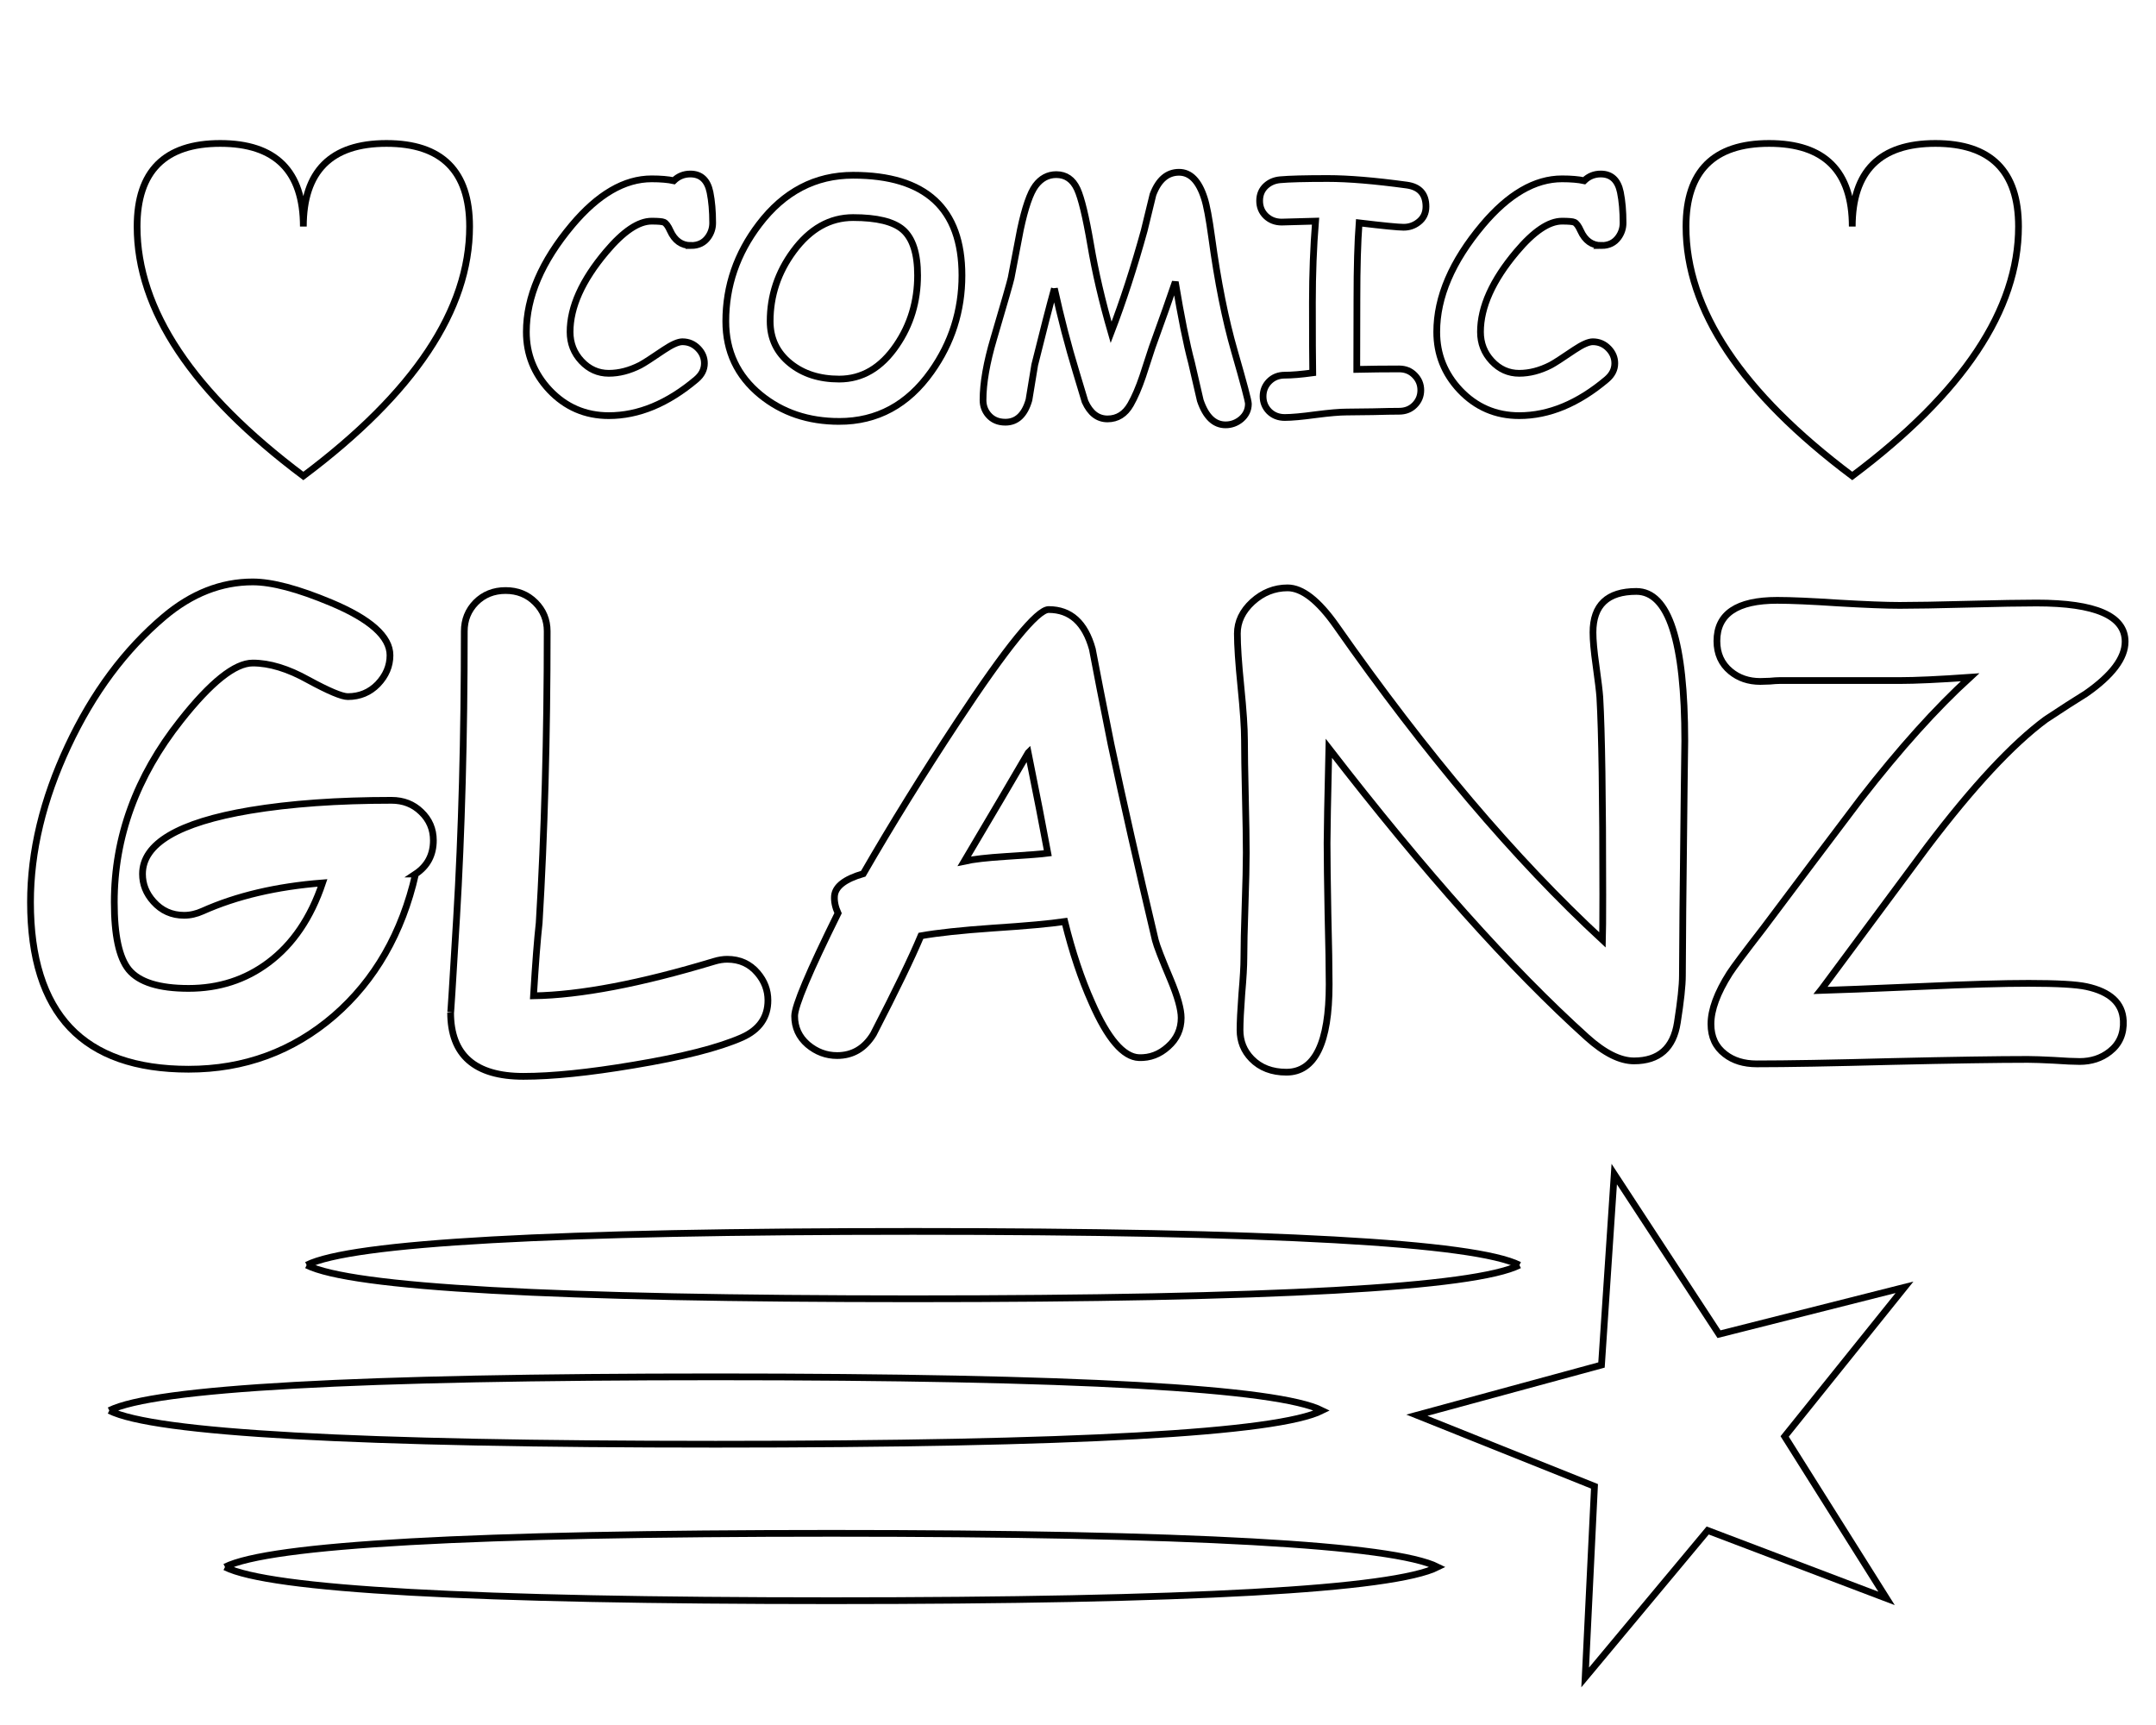 <?xml version="1.0" encoding="UTF-8" standalone="no"?>
<!-- Created with Inkscape (http://www.inkscape.org/) -->

<svg width="320mm" height="256mm" viewBox="0 0 320 256" version="1.1" id="svg209" sodipodi:docname="comic-glanz_path.svg" inkscape:version="1.1.1 (3bf5ae0d25, 2021-09-20)"
   xmlns:inkscape="http://www.inkscape.org/namespaces/inkscape"
   xmlns:sodipodi="http://sodipodi.sourceforge.net/DTD/sodipodi-0.dtd"
   xmlns="http://www.w3.org/2000/svg"
   xmlns:svg="http://www.w3.org/2000/svg">
   <sodipodi:namedview id="namedview211" pagecolor="#ffffff" bordercolor="#666666" borderopacity="1.0" inkscape:pageshadow="2" inkscape:pageopacity="0.0" inkscape:pagecheckerboard="0" inkscape:document-units="mm" showgrid="false" units="mm" width="320mm" showguides="false" inkscape:zoom="0.5" inkscape:cx="519" inkscape:cy="458" inkscape:window-width="1916" inkscape:window-height="1023" inkscape:window-x="0" inkscape:window-y="0" inkscape:window-maximized="1" inkscape:current-layer="layer1" inkscape:snap-nodes="false" />
   <defs id="defs206">
      <inkscape:path-effect effect="bspline" id="path-effect2409" is_visible="true" lpeversion="1" weight="35.133" steps="1" helper_size="9" apply_no_weight="true" apply_with_weight="true" only_selected="true" />
      <inkscape:path-effect effect="bspline" id="path-effect1577" is_visible="true" lpeversion="1" weight="33.333" steps="1" helper_size="0" apply_no_weight="true" apply_with_weight="true" only_selected="false" />
      <inkscape:path-effect effect="bspline" id="path-effect1558" is_visible="true" lpeversion="1" weight="33.333" steps="1" helper_size="0" apply_no_weight="true" apply_with_weight="true" only_selected="false" />
      <inkscape:path-effect effect="bspline" id="path-effect1028" is_visible="true" lpeversion="1" weight="33.333" steps="1" helper_size="0" apply_no_weight="true" apply_with_weight="true" only_selected="false" />
      <inkscape:path-effect effect="mirror_symmetry" start_point="146.2,186.927" end_point="146.2,239.292" center_point="146.2,213.109" id="path-effect15331" is_visible="true" lpeversion="1.1" mode="free" discard_orig_path="false" fuse_paths="false" oposite_fuse="false" split_items="false" split_open="false" />
      <inkscape:path-effect effect="bspline" id="path-effect15327" is_visible="true" lpeversion="1" weight="33.333" steps="2" helper_size="0" apply_no_weight="true" apply_with_weight="true" only_selected="false" />
      <inkscape:path-effect effect="mirror_symmetry" start_point="146.2,186.927" end_point="146.2,239.292" center_point="146.2,213.109" id="path-effect14855" is_visible="true" lpeversion="1.1" mode="free" discard_orig_path="false" fuse_paths="true" oposite_fuse="false" split_items="false" split_open="false" />
      <inkscape:path-effect effect="bspline" id="path-effect14853" is_visible="true" lpeversion="1" weight="33" steps="1" helper_size="1" apply_no_weight="true" apply_with_weight="true" only_selected="false" />
      <inkscape:path-effect effect="mirror_symmetry" start_point="139.307,195.927" end_point="139.307,243.756" center_point="139.307,219.841" id="path-effect14177" is_visible="true" lpeversion="1.1" mode="free" discard_orig_path="false" fuse_paths="false" oposite_fuse="false" split_items="false" split_open="false" />
      <inkscape:path-effect effect="bspline" id="path-effect14175" is_visible="true" lpeversion="1" weight="33.333" steps="2" helper_size="0" apply_no_weight="true" apply_with_weight="true" only_selected="false" />
      <inkscape:path-effect effect="bspline" id="path-effect12855" is_visible="true" lpeversion="1" weight="33.333" steps="2" helper_size="0" apply_no_weight="true" apply_with_weight="true" only_selected="false" />
      <inkscape:path-effect effect="bspline" id="path-effect11299" is_visible="true" lpeversion="1" weight="33.333" steps="2" helper_size="0" apply_no_weight="true" apply_with_weight="true" only_selected="false" />
   </defs>
   <g inkscape:label="Layer 1" inkscape:groupmode="layer" id="layer1" style="fill:none;fill-opacity:1;stroke:#000000;stroke-opacity:1;stroke-width:1;stroke-miterlimit:4;stroke-dasharray:none">
      <path d="m 20.348,33.625 q 0,-12.338 12.338,-12.338 12.338,0 12.338,12.338 0,-12.338 12.338,-12.338 12.338,0 12.338,12.338 0,18.507 -24.676,37.014 -24.676,-18.507 -24.676,-37.014 z" id="path2631" />
      <path d="m 102.555,36.438 q -2.086,0 -3.083,-2.202 -0.464,-1.043 -0.927,-1.252 -0.348,-0.162 -1.831,-0.162 -2.921,0 -6.746,4.544 -5.355,6.352 -5.355,11.892 0,2.527 1.692,4.335 1.692,1.808 4.057,1.808 2.295,0 4.659,-1.205 0.835,-0.44 3.524,-2.272 1.808,-1.205 2.735,-1.205 1.391,0 2.365,1.02 0.904,0.95 0.904,2.179 0,1.368 -1.205,2.388 -6.375,5.378 -12.982,5.378 -5.216,0 -8.809,-3.802 -3.431,-3.663 -3.431,-8.623 0,-7.766 6.792,-15.856 5.772,-6.862 11.799,-6.862 1.02,0 1.831,0.07 0.835,0.07 1.46,0.209 1.02,-0.997 2.457,-0.997 2.364,0 2.921,2.712 0.394,1.947 0.394,4.544 0,1.159 -0.672,2.109 -0.881,1.252 -2.55,1.252 z" id="path842" />
      <path d="m 124.554,62.54 q -6.862,0 -11.683,-3.941 -5.146,-4.219 -5.146,-10.918 0,-7.882 4.938,-14.372 5.54,-7.302 13.955,-7.302 8.09,0 12.124,3.709 4.034,3.709 4.034,11.15 0,7.882 -4.544,14.28 -5.239,7.395 -13.677,7.395 z m 2.063,-30.252 q -5.169,0 -8.855,5.007 -3.454,4.683 -3.454,10.385 0,3.848 2.99,6.259 2.874,2.318 7.256,2.318 5.1,0 8.508,-5.007 3.129,-4.567 3.129,-10.385 0,-4.868 -2.179,-6.769 -2.086,-1.808 -7.395,-1.808 z" id="path844" />
      <path d="m 156.498,42.813 q -1.043,3.755 -2.921,11.336 -0.44,2.619 -0.858,5.216 -0.95,3.292 -3.5,3.292 -1.6,0 -2.527,-1.09 -0.788,-0.927 -0.788,-2.202 0,-3.755 1.6,-9.157 2.388,-8.09 2.573,-8.971 0.672,-3.57 1.368,-7.14 1.043,-4.914 2.249,-6.537 1.229,-1.646 3.083,-1.646 2.11,0 3.106,2.133 0.927,2.017 1.994,8.253 1.02,6.05 3.037,13.028 2.643,-6.885 4.914,-15.114 l 1.298,-5.332 q 1.252,-3.315 3.871,-3.315 2.527,0 3.755,3.848 0.51,1.553 1.09,5.795 1.345,9.875 3.384,16.922 2.063,7.163 2.063,7.789 0,1.368 -1.09,2.295 -1.02,0.835 -2.295,0.835 -2.527,0 -3.755,-3.616 l -1.298,-5.61 q -1.113,-4.173 -2.411,-11.985 -1.043,3.106 -3.454,9.759 l -1.391,4.265 q -0.858,2.527 -1.785,4.149 -1.229,2.156 -3.431,2.156 -2.179,0 -3.338,-2.573 l -1.298,-4.312 q -1.808,-5.934 -3.245,-12.472 z" id="path846" />
      <path d="m 208.331,33.725 q -1.205,0 -6.607,-0.649 -0.325,4.265 -0.325,11.336 l -0.023,10.408 q 3.083,-0.07 6.282,-0.07 1.391,0 2.295,0.927 0.927,0.927 0.927,2.225 0,1.298 -0.927,2.225 -0.904,0.904 -2.295,0.904 -1.298,0 -3.894,0.07 -2.596,0.046 -3.894,0.046 -1.53,0 -4.59,0.394 -3.06,0.417 -4.59,0.417 -1.391,0 -2.318,-0.904 -0.904,-0.927 -0.904,-2.225 0,-1.298 0.904,-2.225 0.927,-0.927 2.318,-0.927 1.576,0 4.149,-0.348 -0.046,-2.735 -0.046,-10.478 0,-6.305 0.464,-12.031 l -5.03,0.139 q -1.391,0 -2.341,-0.904 -0.927,-0.904 -0.927,-2.249 0,-1.368 0.927,-2.225 0.858,-0.788 2.11,-0.904 2.04,-0.185 7.093,-0.185 4.544,0 11.707,0.974 2.851,0.394 2.851,3.199 0,1.484 -1.159,2.341 -0.95,0.719 -2.156,0.719 z" id="path848" />
      <path d="m 237.679,36.438 q -2.086,0 -3.083,-2.202 -0.464,-1.043 -0.927,-1.252 -0.348,-0.162 -1.831,-0.162 -2.921,0 -6.746,4.544 -5.355,6.352 -5.355,11.892 0,2.527 1.692,4.335 1.692,1.808 4.057,1.808 2.295,0 4.659,-1.205 0.835,-0.44 3.524,-2.272 1.808,-1.205 2.735,-1.205 1.391,0 2.364,1.02 0.904,0.95 0.904,2.179 0,1.368 -1.205,2.388 -6.375,5.378 -12.982,5.378 -5.216,0 -8.809,-3.802 -3.431,-3.663 -3.431,-8.623 0,-7.766 6.792,-15.856 5.772,-6.862 11.799,-6.862 1.02,0 1.831,0.07 0.835,0.07 1.46,0.209 1.02,-0.997 2.457,-0.997 2.364,0 2.921,2.712 0.394,1.947 0.394,4.544 0,1.159 -0.672,2.109 -0.881,1.252 -2.55,1.252 z" id="path850" />
      <path d="m 250.242,33.625 q 0,-12.338 12.338,-12.338 12.338,0 12.338,12.338 0,-12.338 12.338,-12.338 12.338,0 12.338,12.338 0,18.507 -24.676,37.014 -24.676,-18.507 -24.676,-37.014 z" id="path2631-6" />
      <path d="m 309.593,102.94 q -2.425,1.499 -5.953,3.836 -7.452,5.512 -17.639,18.962 -7.805,10.495 -15.61,21.034 l -0.176,0.22 q 3.219,-0.088 15.522,-0.617 9.657,-0.441 15.39,-0.441 6.306,0 8.555,0.485 5.292,1.147 5.468,5.071 0.132,2.91 -2.028,4.586 -1.852,1.455 -4.454,1.455 -1.279,0 -3.836,-0.176 -2.558,-0.132 -3.836,-0.132 -6.703,0 -20.152,0.309 -13.406,0.353 -20.108,0.353 -2.866,0 -4.718,-1.455 -2.073,-1.587 -2.073,-4.454 0,-3.175 2.778,-7.541 0.882,-1.367 4.983,-6.659 7.232,-9.657 14.508,-19.27 8.643,-11.113 16.184,-17.992 -6.879,0.485 -10.495,0.485 h -17.815 q -0.485,0 -1.411,0.088 -0.926,0.044 -1.411,0.044 -2.602,0 -4.41,-1.499 -2.028,-1.676 -2.028,-4.498 0,-6.041 8.952,-6.041 3.043,0 9.084,0.397 6.041,0.353 9.084,0.353 3.395,0 10.142,-0.176 6.791,-0.176 10.186,-0.176 13.141,0 13.141,5.733 0,3.66 -5.821,7.717 z" id="path11704" />
      <path d="m 249.709,144.788 q 0,2.205 -0.75,6.967 -0.882,5.689 -6.438,5.689 -3.087,0 -6.967,-3.484 -16.977,-15.302 -38.32,-42.907 -0.265,11.465 -0.265,14.067 0,3.484 0.132,10.495 0.176,7.011 0.176,10.495 0,13.009 -6.35,13.009 -3.219,0 -5.159,-1.984 -1.72,-1.764 -1.72,-4.277 0,-1.764 0.265,-5.336 0.309,-3.572 0.309,-5.336 0,-2.602 0.176,-7.805 0.176,-5.203 0.176,-7.805 0,-2.778 -0.132,-8.378 -0.132,-5.6 -0.132,-8.378 0,-2.646 -0.529,-7.893 -0.529,-5.248 -0.529,-7.893 0,-2.646 2.249,-4.718 2.293,-2.073 5.203,-2.073 3.263,0 7.232,5.644 20.02,28.575 39.511,46.611 0.044,-1.411 0.044,-6.703 0,-21.74 -0.441,-29.325 -0.088,-1.279 -0.573,-4.763 -0.441,-3.087 -0.441,-4.851 0,-6.085 6.438,-6.085 7.188,0 7.188,22.181 0,0.485 -0.088,6.967 -0.265,22.401 -0.265,27.869 z" id="path11702" />
      <path d="m 169.055,156.959 q -3.484,-0.132 -7.011,-8.202 -2.337,-5.203 -4.013,-11.994 -3.263,0.485 -10.672,0.97 -6.967,0.485 -10.672,1.147 -2.028,4.851 -7.056,14.596 -1.94,3.175 -5.38,3.175 -2.425,0 -4.366,-1.632 -1.94,-1.676 -1.94,-4.233 0,-2.249 6.438,-15.258 -0.617,-1.367 -0.529,-2.558 0.176,-2.117 4.277,-3.307 6.262,-10.848 13.935,-22.49 11.024,-16.713 13.582,-16.713 4.851,0 6.482,5.865 0.882,4.718 2.778,14.155 2.69,12.7 6.57,29.06 0.309,1.235 2.249,5.821 1.587,3.792 1.587,5.689 0,2.558 -1.94,4.277 -1.896,1.72 -4.322,1.632 z m -16.448,-45.244 q -3.44,5.909 -9.481,16.095 1.984,-0.441 6.174,-0.706 4.939,-0.309 6.218,-0.485 -1.058,-5.733 -2.91,-14.905 z" id="path11700" />
      <path d="m 110.141,153.96 q -5.203,2.293 -16.095,4.101 -9.966,1.676 -16.36,1.676 -10.804,0 -10.804,-9.481 0,0.75 0.882,-13.979 1.147,-19.138 1.147,-42.598 0,-2.514 1.72,-4.277 1.764,-1.764 4.41,-1.764 2.646,0 4.41,1.764 1.764,1.764 1.764,4.277 0,23.504 -1.191,43.303 -0.397,3.528 -0.838,10.804 10.451,-0.176 26.811,-5.115 1.014,-0.309 1.94,-0.309 2.778,0 4.498,2.028 1.543,1.808 1.543,4.057 0,3.792 -3.836,5.512 z" id="path11698" />
      <path d="m 61.678,129.707 q -2.999,13.141 -12.083,21.034 -9.216,7.938 -21.608,7.938 -11.73,0 -17.595,-6.174 -5.865,-6.218 -5.865,-18.609 0,-11.289 5.556,-23.151 5.556,-11.862 14.287,-19.226 6.13,-5.159 13.141,-5.159 4.277,0 11.642,3.087 8.731,3.66 8.731,7.805 0,2.381 -1.808,4.277 -1.808,1.852 -4.454,1.852 -1.323,0 -5.865,-2.469 -4.498,-2.514 -8.246,-2.514 -3.969,0 -10.716,8.555 -9.834,12.435 -9.834,26.943 0,7.364 2.161,10.01 2.293,2.778 8.864,2.778 6.747,0 11.862,-3.836 5.424,-4.057 8.026,-11.818 -10.231,0.794 -17.815,4.189 -1.367,0.617 -2.734,0.617 -2.734,0 -4.542,-2.028 -1.632,-1.808 -1.632,-4.101 0,-6.747 15.963,-9.437 8.996,-1.499 20.99,-1.499 2.646,0 4.41,1.72 1.808,1.72 1.808,4.233 0,3.219 -2.646,4.983 z" id="path11696" />
      <path d="m 45.517,187.748 q 10,-5 90,-5 80,0 90,5" id="path2200" />
      <path id="path15377" d="m 280.007,237.211 -26.546,-10.079 -18.185,21.809 1.382,-28.362 -26.361,-10.554 27.401,-7.451 1.892,-28.332 15.553,23.758 27.53,-6.956 -17.788,22.133 z" />
      <path d="m 225.517,187.748 q -10,5 -90,5 -80,0 -90,-5" id="path2203" />
      <path d="m 16.223,209.333 q 10,-5 90,-5 80,0 90,5 -10,5 -90,5 -80,0 -90,-5" id="path945-8" />
      <path d="m 33.395,232.555 q 10,-5 90,-5 80,0 90,5 -10,5 -90,5 -80,0 -90,-5" id="path945-5" />
   </g>
</svg>
